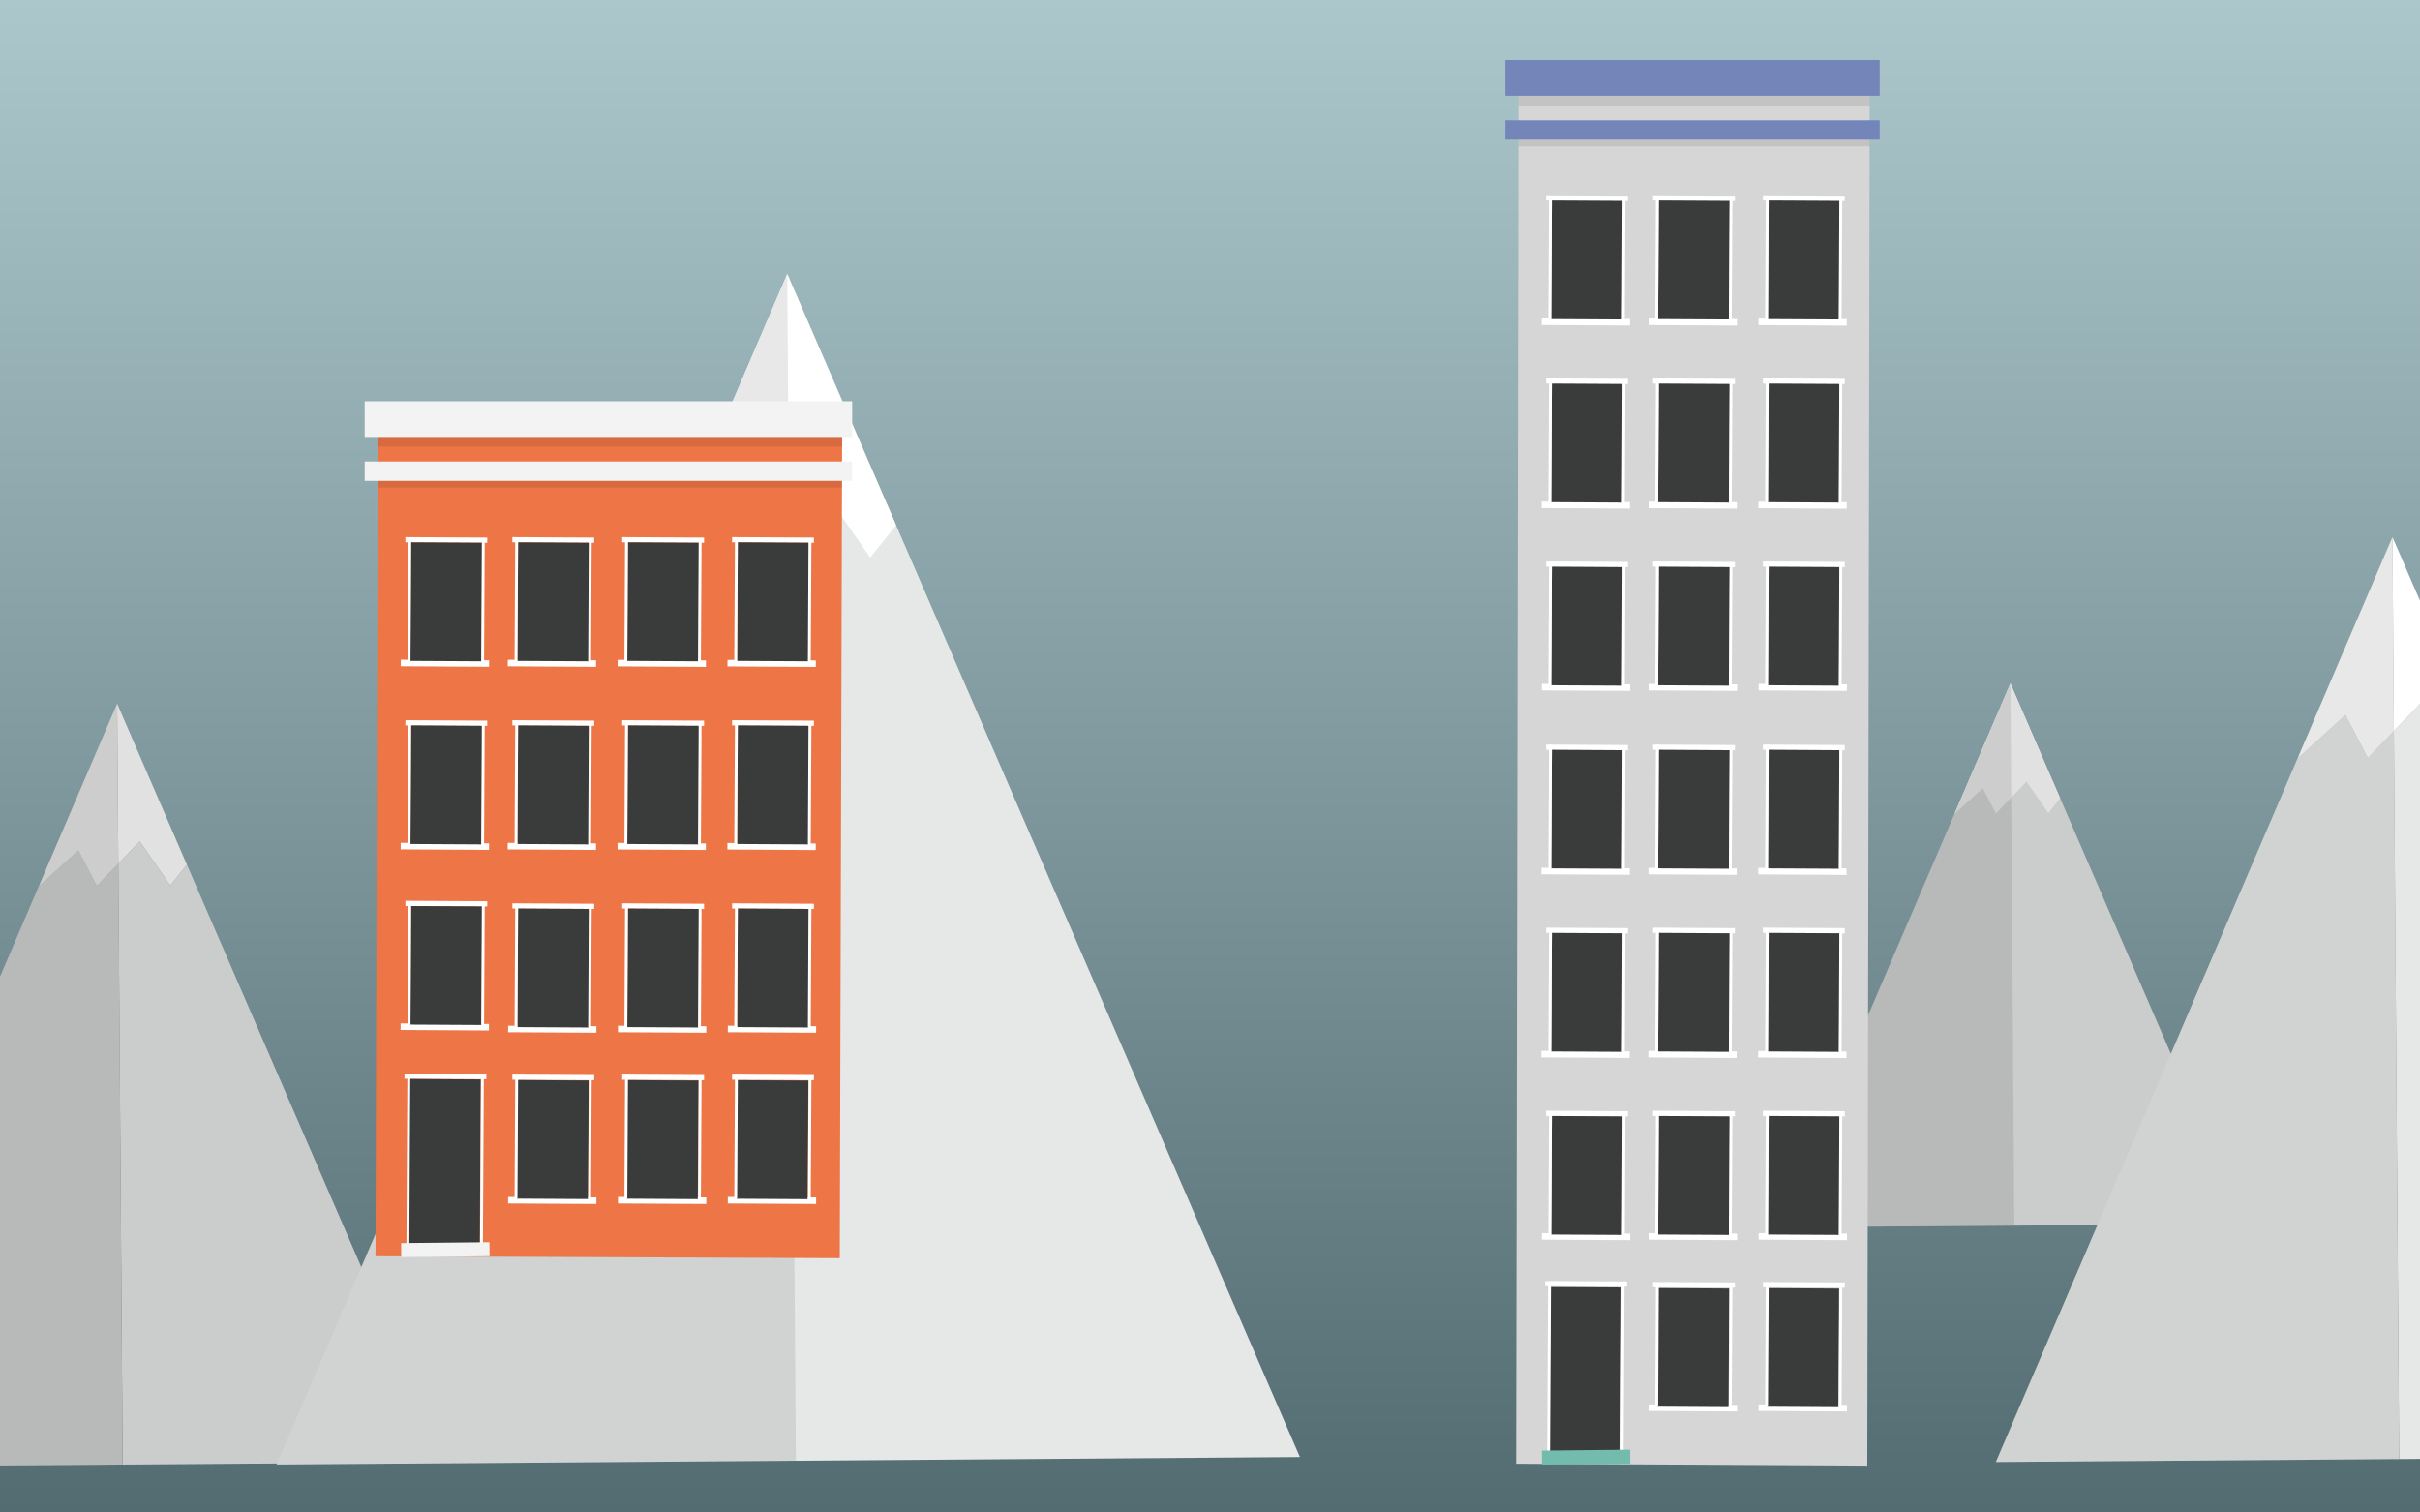 <svg id="Calque_2" data-name="Calque 2" xmlns="http://www.w3.org/2000/svg" xmlns:xlink="http://www.w3.org/1999/xlink" viewBox="0 0 2560 1600">
  <rect x="0" y="0" width="2560" height="1600" fill="#333333" stroke="none"/>
  <defs>
    <linearGradient id="Dégradé_sans_nom_16" data-name="Dégradé sans nom 16" x1="1280" x2="1280" y2="1600" gradientUnits="userSpaceOnUse">
      <stop offset="0" stop-color="#acc7cc"/>
      <stop offset="1" stop-color="#536c72"/>
    </linearGradient>
  </defs>
  <title>background</title>
  <rect width="2560" height="1600" style="fill: url(#Dégradé_sans_nom_16)"/>
  <g>
    <polygon points="1879.996 1298.34 2126.694 723.079 2374.433 1294.737 1879.996 1298.34" style="fill: #e6e8e7"/>
    <polygon points="2126.694 723.079 2067.632 860.803 2097.468 833.713 2111.404 860.484 2143.742 826.859 2166.793 860.08 2179.294 844.453 2126.694 723.079" style="fill: #fff"/>
    <polygon points="2126.694 723.079 2130.873 1296.512 1879.996 1298.34 2126.694 723.079" style="fill: #010101;opacity: 0.09"/>
  </g>
  <polygon points="1879.996 1298.34 2126.694 723.079 2374.433 1294.737 1879.996 1298.34" style="fill: #010101;opacity: 0.12"/>
  <line y1="1033.334" y2="1550.239" style="fill: #7485ba"/>
  <g>
    <polygon points="197.729 914.782 180.182 936.716 147.828 890.087 125.133 913.685 129.765 1549.294 471.626 1546.803 197.729 914.782" style="fill: #e6e8e7"/>
    <polygon points="40.999 937.73 40.999 937.73 123.9 744.42 40.999 937.73" style="fill: #fff"/>
    <polygon points="147.828 890.087 180.182 936.716 197.729 914.782 123.9 744.42 125.133 913.685 147.828 890.087" style="fill: #fff"/>
    <polygon points="102.438 937.283 82.877 899.707 40.999 937.73 0 1033.334 0 1550.24 129.765 1549.294 125.133 913.685 102.438 937.283" style="fill: #e6e8e7"/>
    <polygon points="102.438 937.283 82.877 899.707 40.999 937.73 0 1033.334 0 1550.24 129.765 1549.294 125.133 913.685 102.438 937.283" style="fill: #010101;opacity: 0.09"/>
    <polygon points="102.438 937.283 125.133 913.685 123.9 744.42 40.999 937.73 82.877 899.707 102.438 937.283" style="fill: #fff"/>
    <polygon points="102.438 937.283 125.133 913.685 123.9 744.42 40.999 937.73 82.877 899.707 102.438 937.283" style="fill: #010101;opacity: 0.09"/>
  </g>
  <polygon points="1975.279 1550.447 1603.855 1548.402 1606.402 82.397 1977.826 84.441 1975.279 1550.447" style="fill: #d7d6d6"/>
  <g>
    <rect x="1634.536" y="1355.381" width="86.591" height="5.51" transform="translate(7.502 -9.216) rotate(0.315)" style="fill: #fff"/>
    <rect x="1640.095" y="1360.892" width="75.197" height="182.431" transform="matrix(1, 0.006, -0.006, 1, 8.019, -9.214)" style="fill: #3a3b3b"/>
    <rect x="1637.071" y="1355.783" width="3.038" height="187.324" transform="translate(8.004 -8.999) rotate(0.315)" style="fill: #fff"/>
    <rect x="1714.927" y="1356.212" width="3.038" height="187.324" transform="translate(8.008 -9.427) rotate(0.315)" style="fill: #fff"/>
  </g>
  <rect x="1631.064" y="1534.031" width="93.427" height="14.812" transform="translate(-15.253 16.769) rotate(-0.57)" style="fill: #73bbad"/>
  <g>
    <rect x="1744.127" y="1485.943" width="93.427" height="6.909" transform="translate(8.226 -9.836) rotate(0.315)" style="fill: #fff"/>
    <g>
      <rect x="1748.641" y="1356.443" width="86.591" height="5.51" transform="translate(7.51 -9.844) rotate(0.315)" style="fill: #fff"/>
      <rect x="1754.358" y="1361.955" width="75.197" height="125.417" transform="matrix(1, 0.006, -0.006, 1, 7.87, -9.843)" style="fill: #3a3b3b"/>
      <rect x="1751.333" y="1356.846" width="3.038" height="130.31" transform="translate(7.855 -9.628) rotate(0.315)" style="fill: #fff"/>
      <rect x="1829.189" y="1357.275" width="3.038" height="130.31" transform="translate(7.858 -10.057) rotate(0.315)" style="fill: #fff"/>
    </g>
  </g>
  <g>
    <rect x="1860.341" y="1485.943" width="93.427" height="6.909" transform="translate(8.228 -10.476) rotate(0.315)" style="fill: #fff"/>
    <g>
      <rect x="1864.856" y="1356.443" width="86.591" height="5.51" transform="translate(7.511 -10.484) rotate(0.315)" style="fill: #fff"/>
      <rect x="1870.572" y="1361.955" width="75.197" height="125.417" transform="matrix(1, 0.006, -0.006, 1, 7.872, -10.483)" style="fill: #3a3b3b"/>
      <rect x="1867.548" y="1356.846" width="3.038" height="130.31" transform="translate(7.857 -10.268) rotate(0.315)" style="fill: #fff"/>
      <rect x="1945.403" y="1357.275" width="3.038" height="130.31" transform="translate(7.86 -10.697) rotate(0.315)" style="fill: #fff"/>
    </g>
  </g>
  <g>
    <rect x="1630.98" y="1304.785" width="93.427" height="6.909" transform="translate(7.227 -9.216) rotate(0.315)" style="fill: #fff"/>
    <g>
      <rect x="1635.495" y="1175.286" width="86.591" height="5.51" transform="translate(6.511 -9.224) rotate(0.315)" style="fill: #fff"/>
      <rect x="1641.211" y="1180.797" width="75.197" height="125.417" transform="translate(6.871 -9.223) rotate(0.315)" style="fill: #3a3b3b"/>
      <rect x="1638.187" y="1175.689" width="3.038" height="130.31" transform="translate(6.856 -9.008) rotate(0.315)" style="fill: #fff"/>
      <rect x="1716.043" y="1176.118" width="3.038" height="130.31" transform="translate(6.859 -9.437) rotate(0.315)" style="fill: #fff"/>
    </g>
  </g>
  <g>
    <rect x="1744.127" y="1304.785" width="93.427" height="6.909" transform="translate(7.229 -9.839) rotate(0.315)" style="fill: #fff"/>
    <g>
      <rect x="1748.641" y="1175.286" width="86.591" height="5.51" transform="translate(6.512 -9.847) rotate(0.315)" style="fill: #fff"/>
      <rect x="1754.358" y="1180.797" width="75.197" height="125.417" transform="translate(6.873 -9.846) rotate(0.315)" style="fill: #3a3b3b"/>
      <rect x="1751.333" y="1175.689" width="3.038" height="130.31" transform="translate(6.858 -9.631) rotate(0.315)" style="fill: #fff"/>
      <rect x="1829.189" y="1176.118" width="3.038" height="130.31" transform="translate(6.861 -10.06) rotate(0.315)" style="fill: #fff"/>
    </g>
  </g>
  <g>
    <rect x="1860.341" y="1304.785" width="93.427" height="6.909" transform="translate(7.231 -10.479) rotate(0.315)" style="fill: #fff"/>
    <g>
      <rect x="1864.856" y="1175.286" width="86.591" height="5.51" transform="translate(6.514 -10.487) rotate(0.315)" style="fill: #fff"/>
      <rect x="1870.572" y="1180.797" width="75.197" height="125.417" transform="translate(6.875 -10.486) rotate(0.315)" style="fill: #3a3b3b"/>
      <rect x="1867.548" y="1175.689" width="3.038" height="130.31" transform="translate(6.859 -10.271) rotate(0.315)" style="fill: #fff"/>
      <rect x="1945.403" y="1176.118" width="3.038" height="130.31" transform="translate(6.863 -10.699) rotate(0.315)" style="fill: #fff"/>
    </g>
  </g>
  <g>
    <rect x="1630.98" y="1111.095" width="93.427" height="6.909" transform="matrix(1, 0.006, -0.006, 1, 6.161, -9.219)" style="fill: #fff"/>
    <g>
      <rect x="1635.495" y="981.596" width="86.591" height="5.51" transform="translate(5.444 -9.227) rotate(0.315)" style="fill: #fff"/>
      <rect x="1641.211" y="987.107" width="75.197" height="125.417" transform="translate(5.805 -9.226) rotate(0.315)" style="fill: #3a3b3b"/>
      <rect x="1638.187" y="981.999" width="3.038" height="130.31" transform="translate(5.79 -9.011) rotate(0.315)" style="fill: #fff"/>
      <rect x="1716.043" y="982.427" width="3.038" height="130.31" transform="translate(5.793 -9.44) rotate(0.315)" style="fill: #fff"/>
    </g>
  </g>
  <g>
    <rect x="1744.127" y="1111.095" width="93.427" height="6.909" transform="matrix(1, 0.006, -0.006, 1, 6.163, -9.842)" style="fill: #fff"/>
    <g>
      <rect x="1748.641" y="981.596" width="86.591" height="5.51" transform="translate(5.446 -9.85) rotate(0.315)" style="fill: #fff"/>
      <rect x="1754.358" y="987.107" width="75.197" height="125.417" transform="translate(5.807 -9.849) rotate(0.315)" style="fill: #3a3b3b"/>
      <rect x="1751.333" y="981.999" width="3.038" height="130.31" transform="translate(5.791 -9.634) rotate(0.315)" style="fill: #fff"/>
      <rect x="1829.189" y="982.427" width="3.038" height="130.31" transform="translate(5.795 -10.062) rotate(0.315)" style="fill: #fff"/>
    </g>
  </g>
  <g>
    <rect x="1860.341" y="1111.095" width="93.427" height="6.909" transform="matrix(1, 0.006, -0.006, 1, 6.165, -10.482)" style="fill: #fff"/>
    <g>
      <rect x="1864.856" y="981.596" width="86.591" height="5.51" transform="translate(5.448 -10.49) rotate(0.315)" style="fill: #fff"/>
      <rect x="1870.572" y="987.107" width="75.197" height="125.417" transform="translate(5.808 -10.489) rotate(0.315)" style="fill: #3a3b3b"/>
      <rect x="1867.548" y="981.999" width="3.038" height="130.31" transform="translate(5.793 -10.274) rotate(0.315)" style="fill: #fff"/>
      <rect x="1945.403" y="982.427" width="3.038" height="130.31" transform="translate(5.797 -10.702) rotate(0.315)" style="fill: #fff"/>
    </g>
  </g>
  <g>
    <rect x="1630.98" y="917.405" width="93.427" height="6.909" transform="matrix(1, 0.006, -0.006, 1, 5.095, -9.222)" style="fill: #fff"/>
    <g>
      <rect x="1635.495" y="787.905" width="86.591" height="5.51" transform="translate(4.378 -9.23) rotate(0.315)" style="fill: #fff"/>
      <rect x="1641.211" y="793.417" width="75.197" height="125.417" transform="translate(4.739 -9.229) rotate(0.315)" style="fill: #3a3b3b"/>
      <rect x="1638.187" y="788.308" width="3.038" height="130.31" transform="translate(4.723 -9.014) rotate(0.315)" style="fill: #fff"/>
      <rect x="1716.043" y="788.737" width="3.038" height="130.31" transform="translate(4.727 -9.442) rotate(0.315)" style="fill: #fff"/>
    </g>
  </g>
  <g>
    <rect x="1744.127" y="917.405" width="93.427" height="6.909" transform="matrix(1, 0.006, -0.006, 1, 5.097, -9.845)" style="fill: #fff"/>
    <g>
      <rect x="1748.641" y="787.905" width="86.591" height="5.51" transform="translate(4.38 -9.853) rotate(0.315)" style="fill: #fff"/>
      <rect x="1754.358" y="793.417" width="75.197" height="125.417" transform="translate(4.74 -9.852) rotate(0.315)" style="fill: #3a3b3b"/>
      <rect x="1751.333" y="788.308" width="3.038" height="130.31" transform="translate(4.725 -9.637) rotate(0.315)" style="fill: #fff"/>
      <rect x="1829.189" y="788.737" width="3.038" height="130.31" transform="translate(4.729 -10.065) rotate(0.315)" style="fill: #fff"/>
    </g>
  </g>
  <g>
    <rect x="1860.341" y="917.405" width="93.427" height="6.909" transform="matrix(1, 0.006, -0.006, 1, 5.098, -10.485)" style="fill: #fff"/>
    <g>
      <rect x="1864.856" y="787.905" width="86.591" height="5.51" transform="translate(4.382 -10.493) rotate(0.315)" style="fill: #fff"/>
      <rect x="1870.572" y="793.417" width="75.197" height="125.417" transform="translate(4.742 -10.492) rotate(0.315)" style="fill: #3a3b3b"/>
      <rect x="1867.548" y="788.308" width="3.038" height="130.31" transform="translate(4.727 -10.277) rotate(0.315)" style="fill: #fff"/>
      <rect x="1945.403" y="788.737" width="3.038" height="130.31" transform="translate(4.73 -10.705) rotate(0.315)" style="fill: #fff"/>
    </g>
  </g>
  <g>
    <rect x="1630.98" y="723.714" width="93.427" height="6.909" transform="translate(4.029 -9.225) rotate(0.315)" style="fill: #fff"/>
    <g>
      <rect x="1635.495" y="594.215" width="86.591" height="5.51" transform="translate(3.312 -9.233) rotate(0.315)" style="fill: #fff"/>
      <rect x="1641.211" y="599.726" width="75.197" height="125.417" transform="translate(3.672 -9.232) rotate(0.315)" style="fill: #3a3b3b"/>
      <rect x="1638.187" y="594.618" width="3.038" height="130.31" transform="translate(3.657 -9.017) rotate(0.315)" style="fill: #fff"/>
      <rect x="1716.043" y="595.046" width="3.038" height="130.31" transform="translate(3.661 -9.445) rotate(0.315)" style="fill: #fff"/>
    </g>
  </g>
  <g>
    <rect x="1744.127" y="723.714" width="93.427" height="6.909" transform="translate(4.03 -9.848) rotate(0.315)" style="fill: #fff"/>
    <g>
      <rect x="1748.641" y="594.215" width="86.591" height="5.51" transform="translate(3.314 -9.856) rotate(0.315)" style="fill: #fff"/>
      <rect x="1754.358" y="599.726" width="75.197" height="125.417" transform="translate(3.674 -9.855) rotate(0.315)" style="fill: #3a3b3b"/>
      <rect x="1751.333" y="594.618" width="3.038" height="130.31" transform="translate(3.659 -9.64) rotate(0.315)" style="fill: #fff"/>
      <rect x="1829.189" y="595.046" width="3.038" height="130.31" transform="translate(3.662 -10.068) rotate(0.315)" style="fill: #fff"/>
    </g>
  </g>
  <g>
    <rect x="1860.341" y="723.714" width="93.427" height="6.909" transform="translate(4.032 -10.488) rotate(0.315)" style="fill: #fff"/>
    <g>
      <rect x="1864.856" y="594.215" width="86.591" height="5.51" transform="translate(3.315 -10.496) rotate(0.315)" style="fill: #fff"/>
      <rect x="1870.572" y="599.726" width="75.197" height="125.417" transform="translate(3.676 -10.495) rotate(0.315)" style="fill: #3a3b3b"/>
      <rect x="1867.548" y="594.618" width="3.038" height="130.31" transform="translate(3.66 -10.279) rotate(0.315)" style="fill: #fff"/>
      <rect x="1945.403" y="595.046" width="3.038" height="130.31" transform="translate(3.664 -10.708) rotate(0.315)" style="fill: #fff"/>
    </g>
  </g>
  <g>
    <rect x="1630.98" y="530.024" width="93.427" height="6.909" transform="matrix(1, 0.006, -0.006, 1, 2.962, -9.228)" style="fill: #fff"/>
    <g>
      <rect x="1635.495" y="400.525" width="86.591" height="5.51" transform="translate(2.246 -9.236) rotate(0.315)" style="fill: #fff"/>
      <rect x="1641.211" y="406.036" width="75.197" height="125.417" transform="translate(2.606 -9.235) rotate(0.315)" style="fill: #3a3b3b"/>
      <rect x="1638.187" y="400.928" width="3.038" height="130.31" transform="translate(2.591 -9.02) rotate(0.315)" style="fill: #fff"/>
      <rect x="1716.043" y="401.356" width="3.038" height="130.31" transform="translate(2.594 -9.448) rotate(0.315)" style="fill: #fff"/>
    </g>
  </g>
  <g>
    <rect x="1744.127" y="530.024" width="93.427" height="6.909" transform="matrix(1, 0.006, -0.006, 1, 2.964, -9.851)" style="fill: #fff"/>
    <g>
      <rect x="1748.641" y="400.525" width="86.591" height="5.51" transform="translate(2.247 -9.859) rotate(0.315)" style="fill: #fff"/>
      <rect x="1754.358" y="406.036" width="75.197" height="125.417" transform="translate(2.608 -9.858) rotate(0.315)" style="fill: #3a3b3b"/>
      <rect x="1751.333" y="400.928" width="3.038" height="130.31" transform="translate(2.592 -9.643) rotate(0.315)" style="fill: #fff"/>
      <rect x="1829.189" y="401.356" width="3.038" height="130.31" transform="translate(2.596 -10.071) rotate(0.315)" style="fill: #fff"/>
    </g>
  </g>
  <g>
    <rect x="1860.341" y="530.024" width="93.427" height="6.909" transform="matrix(1, 0.006, -0.006, 1, 2.966, -10.491)" style="fill: #fff"/>
    <g>
      <rect x="1864.856" y="400.525" width="86.591" height="5.51" transform="translate(2.249 -10.499) rotate(0.315)" style="fill: #fff"/>
      <rect x="1870.572" y="406.036" width="75.197" height="125.417" transform="translate(2.609 -10.498) rotate(0.315)" style="fill: #3a3b3b"/>
      <rect x="1867.548" y="400.928" width="3.038" height="130.31" transform="translate(2.594 -10.282) rotate(0.315)" style="fill: #fff"/>
      <rect x="1945.403" y="401.356" width="3.038" height="130.31" transform="translate(2.598 -10.711) rotate(0.315)" style="fill: #fff"/>
    </g>
  </g>
  <g>
    <rect x="1630.98" y="336.334" width="93.427" height="6.909" transform="matrix(1, 0.006, -0.006, 1, 1.896, -9.231)" style="fill: #fff"/>
    <g>
      <rect x="1635.495" y="206.834" width="86.591" height="5.51" transform="translate(1.179 -9.239) rotate(0.315)" style="fill: #fff"/>
      <rect x="1641.211" y="212.346" width="75.197" height="125.417" transform="translate(1.54 -9.238) rotate(0.315)" style="fill: #3a3b3b"/>
      <rect x="1638.187" y="207.237" width="3.038" height="130.31" transform="translate(1.524 -9.023) rotate(0.315)" style="fill: #fff"/>
      <rect x="1716.043" y="207.666" width="3.038" height="130.31" transform="translate(1.528 -9.451) rotate(0.315)" style="fill: #fff"/>
    </g>
  </g>
  <g>
    <rect x="1744.127" y="336.334" width="93.427" height="6.909" transform="matrix(1, 0.006, -0.006, 1, 1.898, -9.854)" style="fill: #fff"/>
    <g>
      <rect x="1748.641" y="206.834" width="86.591" height="5.51" transform="translate(1.181 -9.862) rotate(0.315)" style="fill: #fff"/>
      <rect x="1754.358" y="212.346" width="75.197" height="125.417" transform="translate(1.541 -9.861) rotate(0.315)" style="fill: #3a3b3b"/>
      <rect x="1751.333" y="207.237" width="3.038" height="130.31" transform="translate(1.526 -9.646) rotate(0.315)" style="fill: #fff"/>
      <rect x="1829.189" y="207.666" width="3.038" height="130.31" transform="translate(1.53 -10.074) rotate(0.315)" style="fill: #fff"/>
    </g>
  </g>
  <g>
    <rect x="1860.341" y="336.334" width="93.427" height="6.909" transform="matrix(1, 0.006, -0.006, 1, 1.899, -10.493)" style="fill: #fff"/>
    <g>
      <rect x="1864.856" y="206.834" width="86.591" height="5.51" transform="translate(1.183 -10.501) rotate(0.315)" style="fill: #fff"/>
      <rect x="1870.572" y="212.346" width="75.197" height="125.417" transform="translate(1.543 -10.501) rotate(0.315)" style="fill: #3a3b3b"/>
      <rect x="1867.548" y="207.237" width="3.038" height="130.31" transform="translate(1.528 -10.285) rotate(0.315)" style="fill: #fff"/>
      <rect x="1945.403" y="207.666" width="3.038" height="130.31" transform="translate(1.531 -10.714) rotate(0.315)" style="fill: #fff"/>
    </g>
  </g>
  <rect x="1606.276" y="140.911" width="371.55" height="13.92" style="fill: #010101;opacity: 0.09"/>
  <rect x="1606.363" y="97.625" width="371.463" height="13.92" style="fill: #010101;opacity: 0.09"/>
  <rect x="1592.452" y="127.242" width="395.947" height="20.51" style="fill: #7485ba"/>
  <rect x="1592.452" y="63.503" width="395.947" height="37.788" style="fill: #7485ba"/>
  <polygon points="123.9 744.42 0 1033.334 0 1550.24 471.626 1546.803 123.9 744.42" style="fill: #010101;opacity: 0.12"/>
  <g>
    <polygon points="292.701 1549.22 832.773 289.858 1375.121 1541.333 292.701 1549.22" style="fill: #e6e8e7"/>
    <polygon points="832.773 289.858 703.473 591.364 768.79 532.059 799.299 590.666 870.094 517.055 920.556 589.782 947.924 555.571 832.773 289.858" style="fill: #fff"/>
    <polygon points="832.773 289.858 841.921 1545.218 292.701 1549.22 832.773 289.858" style="fill: #010101;opacity: 0.09"/>
  </g>
  <g>
    <polygon points="2559.855 744.725 2532.356 773.318 2537.968 1543.471 2560 1543.311 2560 744.935 2559.855 744.725" style="fill: #e6e8e7"/>
    <polygon points="2560 635.462 2530.861 568.224 2560 635.462 2560 635.462" style="fill: #fff"/>
    <polygon points="2559.855 744.725 2560 744.935 2560 635.462 2530.861 568.224 2532.356 773.318 2559.855 744.725" style="fill: #fff"/>
    <polygon points="2504.857 801.911 2481.155 756.382 2430.413 802.454 2111.297 1546.581 2537.968 1543.471 2532.356 773.318 2504.857 801.911" style="fill: #e6e8e7"/>
    <polygon points="2504.857 801.911 2481.155 756.382 2430.413 802.454 2111.297 1546.581 2537.968 1543.471 2532.356 773.318 2504.857 801.911" style="fill: #010101;opacity: 0.09"/>
    <polygon points="2504.857 801.911 2532.356 773.318 2530.861 568.224 2430.413 802.454 2481.155 756.382 2504.857 801.911" style="fill: #fff"/>
    <polygon points="2504.857 801.911 2532.356 773.318 2530.861 568.224 2430.413 802.454 2481.155 756.382 2504.857 801.911" style="fill: #010101;opacity: 0.09"/>
  </g>
  <polygon points="888.357 1330.979 397.205 1328.934 399.752 443.324 890.904 445.369 888.357 1330.979" style="fill: #ed7546"/>
  <g>
    <rect x="427.886" y="1135.913" width="86.591" height="5.51" transform="translate(6.276 -2.577) rotate(0.315)" style="fill: #fff"/>
    <rect x="433.445" y="1141.424" width="75.197" height="182.431" transform="matrix(1, 0.006, -0.006, 1, 6.793, -2.574)" style="fill: #3a3b3b"/>
    <rect x="430.421" y="1136.315" width="3.038" height="187.324" transform="translate(6.778 -2.359) rotate(0.315)" style="fill: #fff"/>
    <rect x="508.277" y="1136.744" width="3.038" height="187.324" transform="translate(6.781 -2.788) rotate(0.315)" style="fill: #fff"/>
  </g>
  <rect x="424.414" y="1314.563" width="93.427" height="14.812" transform="translate(-13.129 4.753) rotate(-0.57)" style="fill: #f3f3f3"/>
  <g>
    <rect x="537.477" y="1266.475" width="93.427" height="6.909" transform="translate(7 -3.197) rotate(0.315)" style="fill: #fff"/>
    <g>
      <rect x="541.992" y="1136.975" width="86.591" height="5.51" transform="translate(6.283 -3.205) rotate(0.315)" style="fill: #fff"/>
      <rect x="547.708" y="1142.487" width="75.197" height="125.417" transform="matrix(1, 0.006, -0.006, 1, 6.644, -3.204)" style="fill: #3a3b3b"/>
      <rect x="544.684" y="1137.378" width="3.038" height="130.31" transform="translate(6.628 -2.989) rotate(0.315)" style="fill: #fff"/>
      <rect x="622.539" y="1137.807" width="3.038" height="130.31" transform="translate(6.632 -3.417) rotate(0.315)" style="fill: #fff"/>
    </g>
  </g>
  <g>
    <rect x="653.691" y="1266.475" width="93.427" height="6.909" transform="translate(7.002 -3.837) rotate(0.315)" style="fill: #fff"/>
    <g>
      <rect x="658.206" y="1136.975" width="86.591" height="5.51" transform="translate(6.285 -3.845) rotate(0.315)" style="fill: #fff"/>
      <rect x="663.922" y="1142.487" width="75.197" height="125.417" transform="matrix(1, 0.006, -0.006, 1, 6.645, -3.844)" style="fill: #3a3b3b"/>
      <rect x="660.898" y="1137.378" width="3.038" height="130.31" transform="translate(6.63 -3.628) rotate(0.315)" style="fill: #fff"/>
      <rect x="738.753" y="1137.807" width="3.038" height="130.31" transform="translate(6.634 -4.057) rotate(0.315)" style="fill: #fff"/>
    </g>
  </g>
  <g>
    <rect x="769.905" y="1266.475" width="93.427" height="6.909" transform="translate(7.004 -4.476) rotate(0.315)" style="fill: #fff"/>
    <g>
      <rect x="774.42" y="1136.975" width="86.591" height="5.51" transform="translate(6.287 -4.484) rotate(0.315)" style="fill: #fff"/>
      <rect x="780.136" y="1142.487" width="75.197" height="125.417" transform="matrix(1, 0.006, -0.006, 1, 6.647, -4.483)" style="fill: #3a3b3b"/>
      <rect x="777.112" y="1137.378" width="3.038" height="130.31" transform="translate(6.632 -4.268) rotate(0.315)" style="fill: #fff"/>
      <rect x="854.968" y="1137.807" width="3.038" height="130.31" transform="translate(6.635 -4.697) rotate(0.315)" style="fill: #fff"/>
    </g>
  </g>
  <g>
    <rect x="424.33" y="1082.662" width="93.427" height="6.909" transform="matrix(1, 0.006, -0.006, 1, 5.986, -2.577)" style="fill: #fff"/>
    <g>
      <rect x="428.845" y="953.163" width="86.591" height="5.51" transform="translate(5.27 -2.585) rotate(0.315)" style="fill: #fff"/>
      <rect x="434.561" y="958.674" width="75.197" height="125.417" transform="translate(5.63 -2.584) rotate(0.315)" style="fill: #3a3b3b"/>
      <rect x="431.537" y="953.565" width="3.038" height="130.31" transform="translate(5.615 -2.369) rotate(0.315)" style="fill: #fff"/>
      <rect x="509.393" y="953.994" width="3.038" height="130.31" transform="translate(5.618 -2.797) rotate(0.315)" style="fill: #fff"/>
    </g>
  </g>
  <g>
    <rect x="537.477" y="1085.317" width="93.427" height="6.909" transform="translate(6.003 -3.2) rotate(0.315)" style="fill: #fff"/>
    <g>
      <rect x="541.992" y="955.818" width="86.591" height="5.51" transform="translate(5.286 -3.208) rotate(0.315)" style="fill: #fff"/>
      <rect x="547.708" y="961.329" width="75.197" height="125.417" transform="translate(5.646 -3.207) rotate(0.315)" style="fill: #3a3b3b"/>
      <rect x="544.684" y="956.221" width="3.038" height="130.31" transform="translate(5.631 -2.991) rotate(0.315)" style="fill: #fff"/>
      <rect x="622.539" y="956.649" width="3.038" height="130.31" transform="translate(5.635 -3.42) rotate(0.315)" style="fill: #fff"/>
    </g>
  </g>
  <g>
    <rect x="653.691" y="1085.317" width="93.427" height="6.909" transform="translate(6.004 -3.839) rotate(0.315)" style="fill: #fff"/>
    <g>
      <rect x="658.206" y="955.818" width="86.591" height="5.51" transform="translate(5.288 -3.847) rotate(0.315)" style="fill: #fff"/>
      <rect x="663.922" y="961.329" width="75.197" height="125.417" transform="translate(5.648 -3.846) rotate(0.315)" style="fill: #3a3b3b"/>
      <rect x="660.898" y="956.221" width="3.038" height="130.31" transform="translate(5.633 -3.631) rotate(0.315)" style="fill: #fff"/>
      <rect x="738.753" y="956.649" width="3.038" height="130.31" transform="translate(5.636 -4.06) rotate(0.315)" style="fill: #fff"/>
    </g>
  </g>
  <g>
    <rect x="769.905" y="1085.317" width="93.427" height="6.909" transform="translate(6.006 -4.479) rotate(0.315)" style="fill: #fff"/>
    <g>
      <rect x="774.42" y="955.818" width="86.591" height="5.51" transform="translate(5.289 -4.487) rotate(0.315)" style="fill: #fff"/>
      <rect x="780.136" y="961.329" width="75.197" height="125.417" transform="translate(5.65 -4.486) rotate(0.315)" style="fill: #3a3b3b"/>
      <rect x="777.112" y="956.221" width="3.038" height="130.31" transform="translate(5.635 -4.271) rotate(0.315)" style="fill: #fff"/>
      <rect x="854.968" y="956.649" width="3.038" height="130.31" transform="translate(5.638 -4.7) rotate(0.315)" style="fill: #fff"/>
    </g>
  </g>
  <g>
    <rect x="424.33" y="891.627" width="93.427" height="6.909" transform="matrix(1, 0.006, -0.006, 1, 4.935, -2.58)" style="fill: #fff"/>
    <g>
      <rect x="428.845" y="762.128" width="86.591" height="5.51" transform="translate(4.218 -2.588) rotate(0.315)" style="fill: #fff"/>
      <rect x="434.561" y="767.639" width="75.197" height="125.417" transform="translate(4.578 -2.587) rotate(0.315)" style="fill: #3a3b3b"/>
      <rect x="431.537" y="762.531" width="3.038" height="130.31" transform="translate(4.563 -2.372) rotate(0.315)" style="fill: #fff"/>
      <rect x="509.393" y="762.959" width="3.038" height="130.31" transform="translate(4.567 -2.8) rotate(0.315)" style="fill: #fff"/>
    </g>
  </g>
  <g>
    <rect x="537.477" y="891.627" width="93.427" height="6.909" transform="matrix(1, 0.006, -0.006, 1, 4.936, -3.202)" style="fill: #fff"/>
    <g>
      <rect x="541.992" y="762.128" width="86.591" height="5.51" transform="translate(4.22 -3.211) rotate(0.315)" style="fill: #fff"/>
      <rect x="547.708" y="767.639" width="75.197" height="125.417" transform="translate(4.58 -3.21) rotate(0.315)" style="fill: #3a3b3b"/>
      <rect x="544.684" y="762.531" width="3.038" height="130.31" transform="translate(4.565 -2.994) rotate(0.315)" style="fill: #fff"/>
      <rect x="622.539" y="762.959" width="3.038" height="130.31" transform="translate(4.568 -3.423) rotate(0.315)" style="fill: #fff"/>
    </g>
  </g>
  <g>
    <rect x="653.691" y="891.627" width="93.427" height="6.909" transform="matrix(1, 0.006, -0.006, 1, 4.938, -3.842)" style="fill: #fff"/>
    <g>
      <rect x="658.206" y="762.128" width="86.591" height="5.51" transform="translate(4.221 -3.85) rotate(0.315)" style="fill: #fff"/>
      <rect x="663.922" y="767.639" width="75.197" height="125.417" transform="translate(4.582 -3.849) rotate(0.315)" style="fill: #3a3b3b"/>
      <rect x="660.898" y="762.531" width="3.038" height="130.31" transform="translate(4.567 -3.634) rotate(0.315)" style="fill: #fff"/>
      <rect x="738.753" y="762.959" width="3.038" height="130.31" transform="translate(4.57 -4.063) rotate(0.315)" style="fill: #fff"/>
    </g>
  </g>
  <g>
    <rect x="769.905" y="891.627" width="93.427" height="6.909" transform="matrix(1, 0.006, -0.006, 1, 4.94, -4.482)" style="fill: #fff"/>
    <g>
      <rect x="774.42" y="762.128" width="86.591" height="5.51" transform="translate(4.223 -4.49) rotate(0.315)" style="fill: #fff"/>
      <rect x="780.136" y="767.639" width="75.197" height="125.417" transform="translate(4.584 -4.489) rotate(0.315)" style="fill: #3a3b3b"/>
      <rect x="777.112" y="762.531" width="3.038" height="130.31" transform="translate(4.568 -4.274) rotate(0.315)" style="fill: #fff"/>
      <rect x="854.968" y="762.959" width="3.038" height="130.31" transform="translate(4.572 -4.703) rotate(0.315)" style="fill: #fff"/>
    </g>
  </g>
  <g>
    <rect x="424.33" y="697.937" width="93.427" height="6.909" transform="matrix(1, 0.006, -0.006, 1, 3.868, -2.583)" style="fill: #fff"/>
    <g>
      <rect x="428.845" y="568.437" width="86.591" height="5.51" transform="translate(3.152 -2.591) rotate(0.315)" style="fill: #fff"/>
      <rect x="434.561" y="573.949" width="75.197" height="125.417" transform="translate(3.512 -2.59) rotate(0.315)" style="fill: #3a3b3b"/>
      <rect x="431.537" y="568.84" width="3.038" height="130.31" transform="translate(3.497 -2.374) rotate(0.315)" style="fill: #fff"/>
      <rect x="509.393" y="569.269" width="3.038" height="130.31" transform="translate(3.5 -2.803) rotate(0.315)" style="fill: #fff"/>
    </g>
  </g>
  <g>
    <rect x="537.477" y="697.937" width="93.427" height="6.909" transform="matrix(1, 0.006, -0.006, 1, 3.87, -3.205)" style="fill: #fff"/>
    <g>
      <rect x="541.992" y="568.437" width="86.591" height="5.51" transform="translate(3.153 -3.213) rotate(0.315)" style="fill: #fff"/>
      <rect x="547.708" y="573.949" width="75.197" height="125.417" transform="translate(3.514 -3.213) rotate(0.315)" style="fill: #3a3b3b"/>
      <rect x="544.684" y="568.84" width="3.038" height="130.31" transform="translate(3.499 -2.997) rotate(0.315)" style="fill: #fff"/>
      <rect x="622.539" y="569.269" width="3.038" height="130.31" transform="translate(3.502 -3.426) rotate(0.315)" style="fill: #fff"/>
    </g>
  </g>
  <g>
    <rect x="653.691" y="697.937" width="93.427" height="6.909" transform="matrix(1, 0.006, -0.006, 1, 3.872, -3.845)" style="fill: #fff"/>
    <g>
      <rect x="658.206" y="568.437" width="86.591" height="5.51" transform="translate(3.155 -3.853) rotate(0.315)" style="fill: #fff"/>
      <rect x="663.922" y="573.949" width="75.197" height="125.417" transform="translate(3.516 -3.852) rotate(0.315)" style="fill: #3a3b3b"/>
      <rect x="660.898" y="568.84" width="3.038" height="130.31" transform="translate(3.5 -3.637) rotate(0.315)" style="fill: #fff"/>
      <rect x="738.753" y="569.269" width="3.038" height="130.31" transform="translate(3.504 -4.066) rotate(0.315)" style="fill: #fff"/>
    </g>
  </g>
  <g>
    <rect x="769.905" y="697.937" width="93.427" height="6.909" transform="matrix(1, 0.006, -0.006, 1, 3.874, -4.485)" style="fill: #fff"/>
    <g>
      <rect x="774.42" y="568.437" width="86.591" height="5.51" transform="translate(3.157 -4.493) rotate(0.315)" style="fill: #fff"/>
      <rect x="780.136" y="573.949" width="75.197" height="125.417" transform="translate(3.517 -4.492) rotate(0.315)" style="fill: #3a3b3b"/>
      <rect x="777.112" y="568.84" width="3.038" height="130.31" transform="translate(3.502 -4.277) rotate(0.315)" style="fill: #fff"/>
      <rect x="854.968" y="569.269" width="3.038" height="130.31" transform="translate(3.506 -4.705) rotate(0.315)" style="fill: #fff"/>
    </g>
  </g>
  <rect x="399.626" y="501.839" width="491.278" height="13.92" style="fill: #010101;opacity: 0.09"/>
  <rect x="399.713" y="458.553" width="491.191" height="13.92" style="fill: #010101;opacity: 0.09"/>
  <rect x="385.803" y="488.17" width="515.675" height="20.51" style="fill: #f3f3f3"/>
  <rect x="385.803" y="424.43" width="515.675" height="37.788" style="fill: #f3f3f3"/>
</svg>
